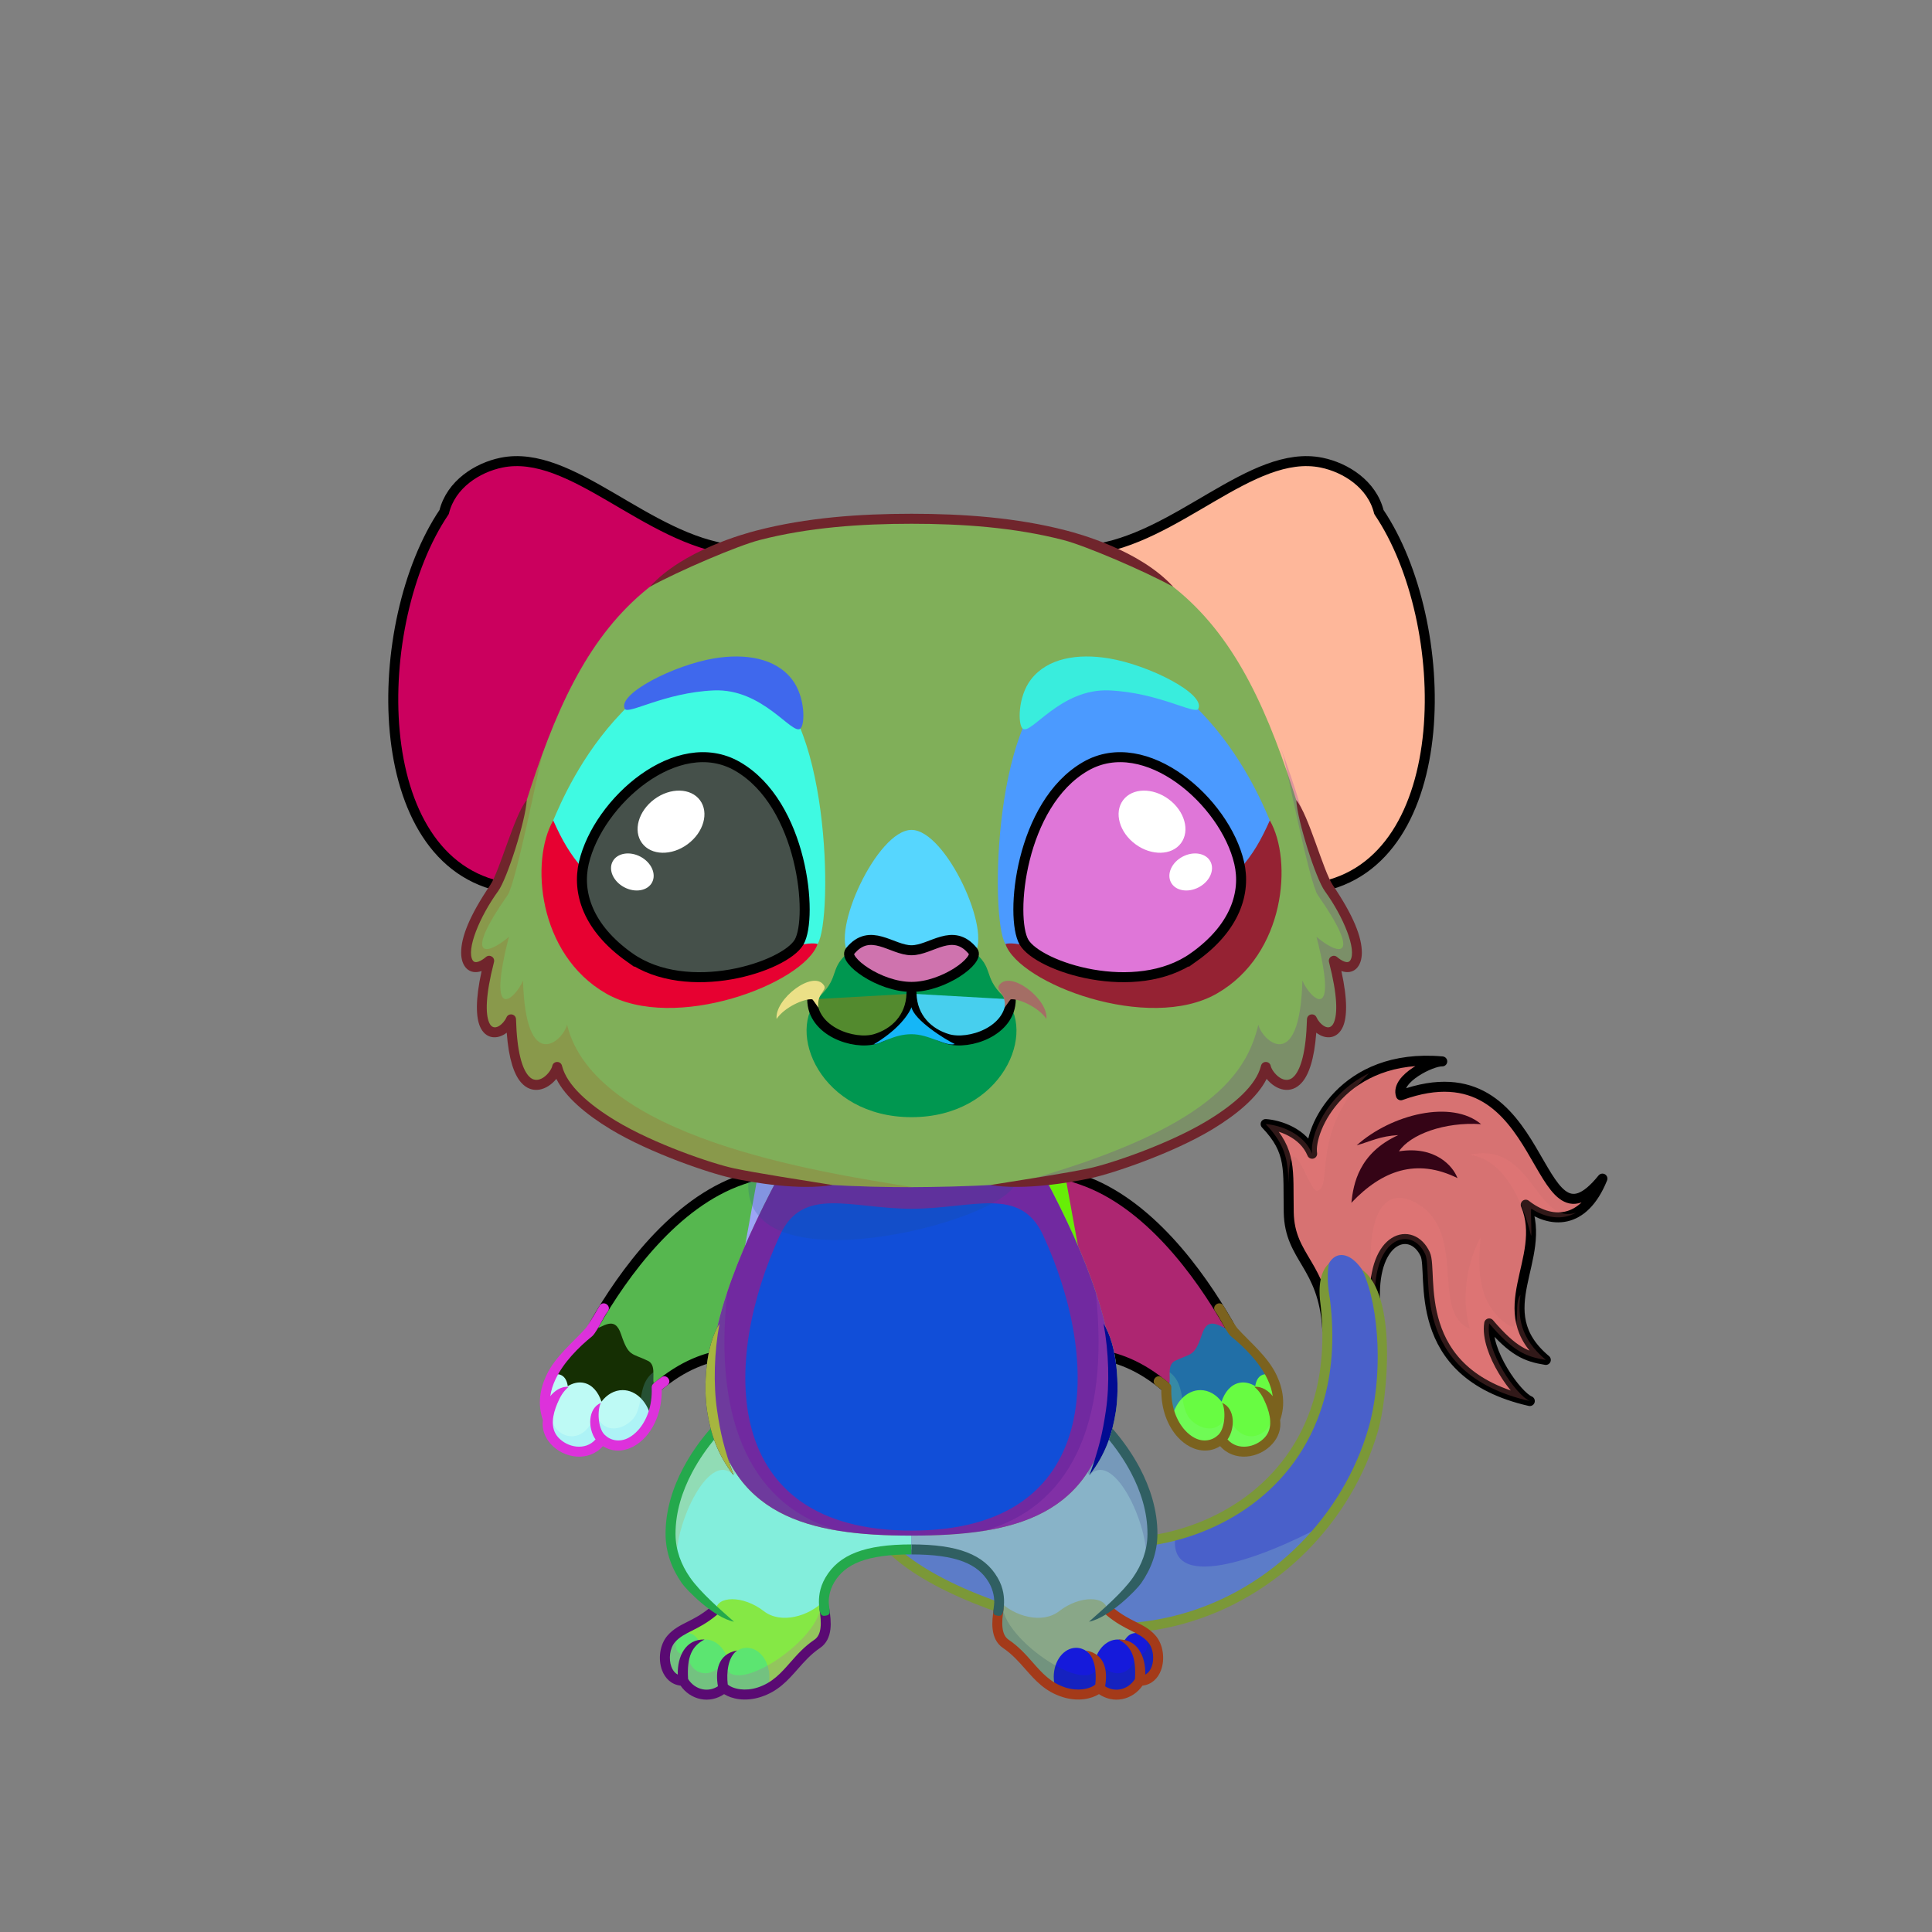 <?xml version="1.0" encoding="UTF-8"?><!DOCTYPE svg PUBLIC "-//W3C//DTD SVG 1.1//EN" "http://www.w3.org/Graphics/SVG/1.1/DTD/svg11.dtd"><!-- Creator: CorelDRAW 2018 (64-Bit) --><svg xmlns="http://www.w3.org/2000/svg" xmlns:xlink="http://www.w3.org/1999/xlink" xml:space="preserve" width="290mm" height="290mm" version="1.1" style="shape-rendering:geometricPrecision; text-rendering:geometricPrecision; image-rendering:optimizeQuality; fill-rule:evenodd; clip-rule:evenodd" viewBox="0 0 29000 29000">
 <rect x="0" y="0" width="29000" height="29000" fill="#808080" stroke="none"/>
 <defs>
  <style type="text/css">
   <![CDATA[
    .str3 {stroke:black;stroke-width:150;stroke-miterlimit:22.926}
    .str2 {stroke:black;stroke-width:150;stroke-linecap:round;stroke-linejoin:round;stroke-miterlimit:22.926}
    .str1 {stroke:black;stroke-width:150;stroke-linecap:round;stroke-linejoin:round;stroke-miterlimit:2.613}
    .str0 {stroke:black;stroke-width:150;stroke-linecap:round;stroke-linejoin:round;stroke-miterlimit:22.926}
    .fil1 {fill:none}
    .fil37 {fill:black}
    .fil7 {fill:#DC8437}
    .fil12 {fill:#F29543}
    .fil8 {fill:#FFC694}
    .fil41 {fill:white}
    .fil5 {fill:black;fill-rule:nonzero}
    .fil26 {fill:black;fill-rule:nonzero}
    .fil15 {fill:black;fill-opacity:0.2}
    .fil2 {fill:black;fill-opacity:0.2}
    .fil4 {fill:#541313;fill-opacity:0.2}
    .fil24 {fill:#FFC778;fill-opacity:0.2}
    .fil40 {fill:url(#id0)}
    .fil35 {fill:url(#id1)}
    .fil39 {fill:url(#id2)}
    .fil3 {fill:url(#id3)}
    .fil43 {fill:url(#id4)}
    .fil0 {fill:url(#id5)}
    .fil13 {fill:url(#id6)}
    .fil23 {fill:url(#id7)}
    .fil14 {fill:url(#id8)}
    .fil10 {fill:url(#id9)}
    .fil9 {fill:url(#id10)}
    .fil6 {fill:url(#id11)}
    .fil36 {fill:url(#id12)}
    .fil32 {fill:url(#id13)}
    .fil11 {fill:url(#id14)}
    .fil33 {fill:url(#id15)}
    .fil29 {fill:url(#id16)}
    .fil34 {fill:url(#id17)}
    .fil44 {fill:url(#id18)}
    .fil22 {fill:url(#id19)}
    .fil19 {fill:url(#id20)}
    .fil18 {fill:url(#id21)}
    .fil21 {fill:url(#id22)}
    .fil17 {fill:url(#id23)}
    .fil20 {fill:url(#id24)}
    .fil25 {fill:url(#id25)}
    .fil16 {fill:url(#id26)}
    .fil28 {fill:url(#id27)}
    .fil31 {fill:url(#id28)}
    .fil27 {fill:url(#id29)}
    .fil30 {fill:url(#id30)}
    .fil42 {fill:url(#id31)}
    .fil38 {fill:url(#id32)}
   ]]>
  </style>
  <linearGradient id="id0" gradientUnits="userSpaceOnUse" x1="16459.53" y1="13825.87" x2="16459.53" y2="11365.4">
   <stop offset="0" style="stop-opacity:1; stop-color:#871900"/>
   <stop offset="0.451" style="stop-opacity:1; stop-color:#2C0E0E"/>
   <stop offset="1" style="stop-opacity:1; stop-color:#1F1B20"/>
  </linearGradient>
  <linearGradient id="id1" gradientUnits="userSpaceOnUse" x1="13737.36" y1="14573.65" x2="13627.16" y2="12458.73">
   <stop offset="0" style="stop-opacity:1; stop-color:#FFC778"/>
   <stop offset="0.58" style="stop-opacity:1; stop-color:#F29543"/>
   <stop offset="1" style="stop-opacity:1; stop-color:#F29543"/>
  </linearGradient>
  <linearGradient id="id2" gradientUnits="userSpaceOnUse" x1="17445.66" y1="11620.07" x2="15946.5" y2="14168.11">
   <stop offset="0" style="stop-opacity:1; stop-color:#3B1A13"/>
   <stop offset="0.62" style="stop-opacity:1; stop-color:#A14A1B"/>
   <stop offset="1" style="stop-opacity:1; stop-color:#FF7512"/>
  </linearGradient>
  <linearGradient id="id3" gradientUnits="userSpaceOnUse" x1="16816.07" y1="18838.43" x2="17017.75" y2="24447.04">
   <stop offset="0" style="stop-opacity:1; stop-color:#FFAF69"/>
   <stop offset="0.502" style="stop-opacity:1; stop-color:#F29543"/>
   <stop offset="1" style="stop-opacity:1; stop-color:#914713"/>
  </linearGradient>
  <linearGradient id="id4" gradientUnits="userSpaceOnUse" xlink:href="#id2" x1="9918.86" y1="11620.07" x2="11418.02" y2="14168.11">
  </linearGradient>
  <linearGradient id="id5" gradientUnits="userSpaceOnUse" x1="23066.18" y1="16450.77" x2="19984.46" y2="20500.9">
   <stop offset="0" style="stop-opacity:1; stop-color:#BF642C"/>
   <stop offset="1" style="stop-opacity:1; stop-color:#652117"/>
  </linearGradient>
  <linearGradient id="id6" gradientUnits="userSpaceOnUse" x1="10682.77" y1="20937.23" x2="10682.77" y2="17641.52">
   <stop offset="0" style="stop-opacity:1; stop-color:#F29543"/>
   <stop offset="0.302" style="stop-opacity:1; stop-color:#F29543"/>
   <stop offset="1" style="stop-opacity:1; stop-color:#914713"/>
  </linearGradient>
  <linearGradient id="id7" gradientUnits="userSpaceOnUse" x1="13682.26" y1="7786.87" x2="13682.26" y2="17819.87">
   <stop offset="0" style="stop-opacity:1; stop-color:#FFC778"/>
   <stop offset="0.388" style="stop-opacity:1; stop-color:#F29543"/>
   <stop offset="0.82" style="stop-opacity:1; stop-color:#DC8437"/>
   <stop offset="1" style="stop-opacity:1; stop-color:#914713"/>
  </linearGradient>
  <linearGradient id="id8" gradientUnits="objectBoundingBox" xlink:href="#id3" x1="50%" y1="100%" x2="50%" y2="2.16557e-14%">
  </linearGradient>
  <linearGradient id="id9" gradientUnits="userSpaceOnUse" x1="15425.07" y1="21189.09" x2="15555.62" y2="24283.22">
   <stop offset="0" style="stop-opacity:1; stop-color:#FFAF69"/>
   <stop offset="0.502" style="stop-opacity:1; stop-color:#F29543"/>
   <stop offset="0.8" style="stop-opacity:1; stop-color:#DC8437"/>
   <stop offset="1" style="stop-opacity:1; stop-color:#DC8437"/>
  </linearGradient>
  <linearGradient id="id10" gradientUnits="userSpaceOnUse" xlink:href="#id9" x1="11808.22" y1="21189.09" x2="11938.77" y2="24283.22">
  </linearGradient>
  <linearGradient id="id11" gradientUnits="userSpaceOnUse" x1="21612.01" y1="16701.56" x2="20904.59" y2="18039.39">
   <stop offset="0" style="stop-opacity:1; stop-color:#BF642C"/>
   <stop offset="1" style="stop-opacity:1; stop-color:#C4673F"/>
  </linearGradient>
  <linearGradient id="id12" gradientUnits="userSpaceOnUse" x1="13681.93" y1="14813.68" x2="13681.93" y2="14108.76">
   <stop offset="0" style="stop-opacity:1; stop-color:#CE564F"/>
   <stop offset="1" style="stop-opacity:1; stop-color:#E8A494"/>
  </linearGradient>
  <linearGradient id="id13" gradientUnits="userSpaceOnUse" x1="15305.41" y1="10400.65" x2="17996.88" y2="10400.65">
   <stop offset="0" style="stop-opacity:1; stop-color:#5C2E26"/>
   <stop offset="1" style="stop-opacity:1; stop-color:#3D1D0E"/>
  </linearGradient>
  <linearGradient id="id14" gradientUnits="userSpaceOnUse" xlink:href="#id6" x1="16681.07" y1="20937.23" x2="16681.07" y2="17708.66">
  </linearGradient>
  <linearGradient id="id15" gradientUnits="userSpaceOnUse" x1="9980.32" y1="12928" x2="10611.88" y2="14678.29">
   <stop offset="0" style="stop-opacity:1; stop-color:black"/>
   <stop offset="1" style="stop-opacity:1; stop-color:#702B00"/>
  </linearGradient>
  <linearGradient id="id16" gradientUnits="userSpaceOnUse" xlink:href="#id13" x1="9367.64" y1="10400.65" x2="12059.11" y2="10400.65">
  </linearGradient>
  <linearGradient id="id17" gradientUnits="userSpaceOnUse" xlink:href="#id15" x1="17529.27" y1="12896.75" x2="16607.57" y2="14709.54">
  </linearGradient>
  <linearGradient id="id18" gradientUnits="userSpaceOnUse" xlink:href="#id0" x1="10904.99" y1="13825.87" x2="10904.99" y2="11365.4">
  </linearGradient>
  <linearGradient id="id19" gradientUnits="userSpaceOnUse" xlink:href="#id5" x1="20918.48" y1="10632.62" x2="17663.76" y2="9716.86">
  </linearGradient>
  <linearGradient id="id20" gradientUnits="userSpaceOnUse" xlink:href="#id5" x1="6446.04" y1="10632.62" x2="9700.76" y2="9716.86">
  </linearGradient>
  <linearGradient id="id21" gradientUnits="userSpaceOnUse" x1="8796.82" y1="12994.65" x2="6722" y2="7915.42">
   <stop offset="0" style="stop-opacity:1; stop-color:#4A2C16"/>
   <stop offset="1" style="stop-opacity:1; stop-color:#301109"/>
  </linearGradient>
  <linearGradient id="id22" gradientUnits="userSpaceOnUse" xlink:href="#id21" x1="18567.7" y1="12994.65" x2="20642.52" y2="7915.42">
  </linearGradient>
  <linearGradient id="id23" gradientUnits="userSpaceOnUse" x1="8289.97" y1="6893.47" x2="8644.59" y2="13323.06">
   <stop offset="0" style="stop-opacity:1; stop-color:#FFC778"/>
   <stop offset="0.502" style="stop-opacity:1; stop-color:#F29543"/>
   <stop offset="1" style="stop-opacity:1; stop-color:#914713"/>
  </linearGradient>
  <linearGradient id="id24" gradientUnits="userSpaceOnUse" xlink:href="#id23" x1="19074.55" y1="6893.47" x2="18719.93" y2="13323.06">
  </linearGradient>
  <linearGradient id="id25" gradientUnits="userSpaceOnUse" x1="12894.51" y1="16769.12" x2="12894.51" y2="14254.96">
   <stop offset="0" style="stop-opacity:1; stop-color:#FFC694"/>
   <stop offset="0.612" style="stop-opacity:1; stop-color:#FFAF69"/>
   <stop offset="1" style="stop-opacity:1; stop-color:#E0802D"/>
  </linearGradient>
  <linearGradient id="id26" gradientUnits="userSpaceOnUse" xlink:href="#id25" x1="12434.76" y1="22974.87" x2="12434.76" y2="18061.81">
  </linearGradient>
  <linearGradient id="id27" gradientUnits="userSpaceOnUse" x1="11724.05" y1="15138.96" x2="7933.24" y2="12960.14">
   <stop offset="0" style="stop-opacity:1; stop-color:#FFB778"/>
   <stop offset="1" style="stop-opacity:1; stop-color:#F5A056"/>
  </linearGradient>
  <linearGradient id="id28" gradientUnits="userSpaceOnUse" xlink:href="#id27" x1="15640.47" y1="15138.96" x2="19431.28" y2="12960.14">
  </linearGradient>
  <linearGradient id="id29" gradientUnits="userSpaceOnUse" x1="12614.34" y1="13575.86" x2="8786.11" y2="11375.53">
   <stop offset="0" style="stop-opacity:1; stop-color:#C7742C"/>
   <stop offset="1" style="stop-opacity:1; stop-color:#EB903F"/>
  </linearGradient>
  <linearGradient id="id30" gradientUnits="userSpaceOnUse" xlink:href="#id29" x1="14750.18" y1="13575.86" x2="18578.41" y2="11375.53">
  </linearGradient>
  <radialGradient id="id31" gradientUnits="userSpaceOnUse" gradientTransform="matrix(-1.284 -0.738 -0.702 1.222 33365 4890)" cx="10574.07" cy="13115.79" r="1170.27" fx="10574.07" fy="13115.79">
   <stop offset="0" style="stop-opacity:1; stop-color:#A13C0D"/>
   <stop offset="0.502" style="stop-opacity:1; stop-color:#D07E24"/>
   <stop offset="1" style="stop-opacity:1; stop-color:#FFCC5E"/>
  </radialGradient>
  <radialGradient id="id32" gradientUnits="userSpaceOnUse" gradientTransform="matrix(1.284 -0.738 0.702 1.222 -13982 9478)" xlink:href="#id31" cx="16790.45" cy="13115.79" r="1170.27" fx="16790.45" fy="13115.79">
  </radialGradient>
 </defs>
 <g id="Tail">
  <g id="_2531510133248">
   <path class="fil0" d="M23203.31 20412.92c-296.34,-47.61 -491.26,-127.54 -849.97,-548 -67.07,416.56 416.15,1086.33 609.58,1165.3 -1833.42,-416.05 -1441.06,-1927.9 -1570.43,-2205.38 -201.25,-431.62 -783.48,-268.11 -753.82,677.18 -27.83,335.25 -643.18,433.66 -715.91,447.61 -57.46,-967.99 -565.65,-1057.02 -578.41,-1753.55 -11.76,-641.8 48.97,-910.08 -346.71,-1323.42 200.89,13.63 567.4,128.09 698.04,445.54 -56.97,-353.78 457.89,-1519.37 1953.05,-1386.2 -153.27,-8.72 -706.66,259 -620.77,508.53 2243.07,-811.72 1969.78,2555.5 3025.04,1250.81 -285.35,705.63 -784.62,680.31 -1151.03,391.63 341.47,820.62 -580.71,1591.98 301.34,2329.95z" style="fill:#0aa836"/>
   <path class="fil1 str0" d="M23203.31 20412.92c-296.34,-47.61 -491.26,-127.54 -849.97,-548 -67.07,416.56 416.15,1086.33 609.58,1165.3 -1833.42,-416.05 -1441.06,-1927.9 -1570.43,-2205.38 -201.25,-431.62 -783.48,-268.11 -753.82,677.18 -27.83,335.25 -643.18,433.66 -715.91,447.61 -57.46,-967.99 -565.65,-1057.02 -578.41,-1753.55 -11.76,-641.8 48.97,-910.08 -346.71,-1323.42 200.89,13.63 567.4,128.09 698.04,445.54 -56.97,-353.78 457.89,-1519.37 1953.05,-1386.2 -153.27,-8.72 -706.66,259 -620.77,508.53 2243.07,-811.72 1969.78,2555.5 3025.04,1250.81 -285.35,705.63 -784.62,680.31 -1151.03,391.63 341.47,820.62 -580.71,1591.98 301.34,2329.95z" style="fill:#d77272"/>
   <path class="fil2" d="M23203.31 20412.92c-296.34,-47.61 -491.26,-127.54 -849.97,-548 -67.07,416.56 416.15,1086.33 609.58,1165.3 -1833.42,-416.05 -1441.06,-1927.9 -1570.43,-2205.38 -201.25,-431.62 -783.48,-268.11 -753.82,677.18 -180.63,-977.78 24.35,-1735.11 573.47,-1468.42 844.25,410.03 242.34,1662.82 851.19,1911.99 -142.47,-490.29 -27.91,-1028.89 161.31,-1375.79 -34.85,403.2 -75.34,971.34 388.59,1302.45 258.76,184.68 88.76,-295.76 209.92,-436.99 -45.32,332.98 -1.37,658.45 380.16,977.66zm-3862.84 -2656.04c-7.58,-354.12 -51.46,-579.85 -342.83,-884.22 200.89,13.63 567.4,128.09 698.04,445.54 -39.72,-246.63 198.62,-887.67 853.08,-1208.31 -893.49,865.92 -530.56,1718.23 -777.4,1764.49 -123.42,23.13 -412.73,-1084.01 -430.89,-117.5zm4319.59 444.56c-218.16,122.64 -461.65,77.48 -672.91,-57.8 -19.35,-12.39 12.36,417.61 -6.42,403.75 -75.18,-316.27 -328.15,-1139.61 -923.43,-1212.72 941.68,-216.79 998.93,1066.75 1602.76,866.77z" style="fill:#f8807e"/>
   <path class="fil3" d="M13110.76 22865.39c266.1,647.26 1438.8,1146.35 2319,1401.68 3307.55,959.5 5940.75,-2099.45 5208.91,-4765.05 -248.52,-905.18 -859.94,-867.5 -749.79,8.46 374.52,2978.31 -2317.91,4020.89 -3905.25,3534.83 -549.59,-168.28 -1087.25,-809.5 -1524,-878.42 -436.75,-68.92 -1614.97,51.24 -1348.87,698.5z" style="fill:#4960ca"/>
   <path class="fil4" d="M13110.76 22865.39c266.1,647.26 1438.8,1146.35 2319,1401.68 1838.89,533.45 3468.99,-175.47 4428.56,-1368.06 -980.02,527.33 -2348.05,999.67 -2213.56,147.76 -577.19,152.76 -1171.71,148.41 -1661.13,-1.46 -549.59,-168.28 -1087.25,-809.5 -1524,-878.42 -436.75,-68.92 -1614.97,51.24 -1348.87,698.5z" style="fill:#adebc0"/>
   <path class="fil5" d="M19814.76 19519.56c-5.01,-40.93 -48.38,-388.72 132.77,-555.13 -46.38,238.41 10.46,496.04 15.47,536.97 75.9,603.68 27.85,1130.08 -110.58,1582.17 -199.87,652.74 -587.29,1149.71 -1062.19,1500.71 -473.95,350.29 -1034.74,555.02 -1582.69,623.91l-6.48 0.5c-437.53,54.18 -867.47,21.9 -1239.11,-91.9 -283.03,-86.66 -555.43,-287.49 -814.1,-478.18 -255.05,-188.03 -496.16,-365.78 -699.65,-397.89 -231.77,-36.57 -680.29,-17.92 -992.7,110.52 -84.67,34.8 -158.15,77.44 -212.37,128.81 -49.79,47.17 -83.14,101.86 -93.06,164.73 -8.73,55.32 -0.24,119.06 29.83,192.19 108.81,264.69 384.85,506.68 732.24,716.65 462.09,279.3 1046.37,498.94 1538.42,641.67 810.52,235.13 1579.41,224.89 2265.81,36.45 696.53,-191.23 1308.77,-566.25 1793.77,-1054.74 485.03,-488.5 842.49,-1090.22 1029.49,-1734.84 217.82,-750.89 178.04,-1798.38 -89.82,-2378.27 520.73,372.41 384.3,1899.61 233.38,2419.87 -193.99,668.7 -564.48,1292.58 -1066.99,1798.7 -502.54,506.16 -1137.54,894.92 -1860.57,1093.42 -711.69,195.39 -1508.11,206.23 -2346.67,-37.03 -502.9,-145.88 -1100.54,-370.64 -1574.16,-656.91 -372.44,-225.11 -670.61,-489.98 -793.18,-788.13 -41.04,-99.83 -52.09,-190.27 -39.21,-271.89 15.53,-98.46 64.77,-181.26 137.6,-250.27 68.4,-64.81 157.64,-117.17 258.65,-158.69 338.08,-138.99 822.42,-159.34 1072.4,-119.9 240.45,37.94 495.49,225.96 765.27,424.85 249.13,183.65 511.49,377.08 768.98,455.92 352.01,107.79 760.59,138.21 1177.55,86.63l6.52 -1.09c524.16,-65.9 1059.91,-261.23 1511.79,-595.21 450.94,-333.29 818.73,-804.89 1008.29,-1423.95 132.61,-433.09 178.45,-938.87 105.3,-1520.65z" style="fill:#7b9838"/>
   <path class="fil6" d="M20284.63 18054.27c459.77,-485.73 977.78,-674.95 1592.79,-370.42 -67.18,-180.68 -334.66,-487.91 -878.42,-402.17 167.65,-252.15 681.85,-445.23 1232.97,-407.45 -440.3,-372.08 -1344.8,-151.08 -1867.96,317.49 206.38,-58.21 350.39,-138.37 624.41,-153.46 -593.43,271.63 -673.71,733.78 -703.79,1016.01z" style="fill:#350416"/>
  </g>
 </g>
 <g id="Feet">
  <g id="_2531510118112">
   <g>
    <path class="fil7" d="M10257.96 25229.69c123.56,214.04 403.48,285.33 610.7,105.88 70.65,70.23 276.52,145.76 526.32,65.76 409.3,-131.09 507.45,-461.77 850.73,-710.04 220.49,-159.47 124.1,-477.15 113.63,-668.35 -363.68,340.29 -782.66,-165.21 -1075.55,-247.93 -373.84,-101.68 -736.94,157.82 -534.63,412.54 -198.78,95.76 -519.95,237.68 -672.68,411.38 -168.78,191.96 -120.75,630.76 181.48,630.76z" style="fill:#85e845"/>
    <path class="fil8" d="M10168.04 24512.78c45.5,-3.87 84.86,-3.4 111.55,-3.4 123.7,0 156.24,44.79 210.33,117.35 30.93,-11.13 63.52,-17.1 97.19,-17.1 160.03,0 295.83,134.42 343.87,320.89 60.12,-118.23 163.31,-196.24 280.54,-196.24 185.58,0 336.02,195.45 336.02,436.56 0,65.51 -12.65,127.64 -34.37,183.4 -36.47,17.63 -75.62,33.46 -118.19,47.09 -249.8,80 -455.67,4.47 -526.32,-65.76 -207.22,179.45 -487.14,108.16 -610.7,-105.88 -302.23,0 -350.26,-438.8 -181.48,-630.76 26.09,-29.67 57.09,-58.4 91.56,-86.15z" style="fill:#5ce571"/>
    <path class="fil4" d="M10257.96 25229.69c123.56,214.04 403.48,285.33 610.7,105.88 70.65,70.23 276.52,145.76 526.32,65.76 409.3,-131.09 517.48,-492.65 871.1,-725.96 156.13,-103.02 135.21,-387.74 102.98,-573.56 -17.85,-13.98 -36.32,-26.67 -55.45,-37.83 59.89,533.31 -1444.97,1527.91 -1433.56,860.23 -213.34,341.57 -595.64,186.16 -544.41,-150.27 -126.71,133.91 -271.29,-14.39 -142.78,-274 -182.48,62.12 -215.54,288.03 -209.67,440.56 17.28,153.49 106.7,289.19 274.77,289.19z" style="fill:#cd38bf"/>
    <path class="fil5" d="M10661.03 24128.28c31.71,-26.53 78.94,-22.34 105.47,9.37 26.53,31.71 22.34,78.94 -9.37,105.47 -143.13,119.49 -265.97,181.45 -373.06,235.47 -99.11,49.99 -183.3,92.46 -251.34,169.85 -80.91,92.01 -97.3,255.88 -55.21,369.54 18.07,48.79 48.88,94.04 96.26,117.9 -7.55,-268.78 114.77,-534.12 402.24,-526.25 -186.74,95.17 -268.32,253.8 -247.69,592.25 49.04,79.15 127.69,137.43 219.87,155.2 79.73,15.37 160.2,-1.74 228.24,-45.5 -38.29,-218.05 -10.29,-483.64 289.14,-537.54 -139.24,98.32 -162.69,330.02 -141.92,510.69 31.45,29.61 97.92,60.43 188.69,71.77 74.89,9.35 163.69,4.41 259.78,-26.36 221.4,-70.9 352.35,-219.57 489.63,-375.44 103.47,-117.46 210.28,-238.74 362.43,-341.44 56.89,-38.4 82.67,-102.53 91.71,-176.23 10.43,-85.02 0.14,-183.4 -13.84,-274.46 -14.63,-97.52 130.16,-118.86 144.78,-21.39 15.59,101.48 30.44,211.56 17.88,314.01 -13.96,113.78 -57.62,215.39 -156.75,282.29 -136.05,91.83 -236.45,205.83 -333.71,316.24 -151.08,171.53 -295.19,335.14 -556.43,418.8 -119.65,38.32 -230.28,44.46 -323.64,32.8 -92.59,-11.56 -170.46,-41.41 -225.37,-75.73 -103.09,69.99 -225.69,98.3 -348.74,74.57 -124.29,-23.96 -233.03,-98.13 -304.52,-201.86 -136.16,-15.63 -232.21,-107.3 -278.66,-232.76 -61.19,-165.25 -34.13,-386.54 83.33,-520.12 86.71,-98.62 183.05,-147.23 296.46,-204.43 99.73,-50.31 214.13,-108.01 344.34,-216.71z" style="fill:#5a0a73"/>
   </g>
   <g>
    <path class="fil7" d="M17106.56 25229.69c-123.56,214.04 -403.48,285.33 -610.7,105.88 -70.65,70.23 -276.52,145.76 -526.32,65.76 -409.3,-131.09 -507.45,-461.77 -850.73,-710.04 -220.49,-159.47 -124.1,-477.15 -113.63,-668.35 363.68,340.29 782.66,-165.21 1075.55,-247.93 373.84,-101.68 736.94,157.82 534.63,412.54 198.78,95.76 519.95,237.68 672.68,411.38 168.78,191.96 120.75,630.76 -181.48,630.76z" style="fill:#89a788"/>
    <path class="fil8" d="M17196.48 24512.78c-45.5,-3.87 -84.86,-3.4 -111.55,-3.4 -123.7,0 -156.24,44.79 -210.33,117.35 -30.93,-11.13 -63.52,-17.1 -97.19,-17.1 -160.03,0 -295.83,134.42 -343.87,320.89 -60.12,-118.23 -163.31,-196.24 -280.54,-196.24 -185.58,0 -336.02,195.45 -336.02,436.56 0,65.51 12.65,127.64 34.37,183.4 36.47,17.63 75.62,33.46 118.19,47.09 249.8,80 455.67,4.47 526.32,-65.76 207.22,179.45 487.14,108.16 610.7,-105.88 302.23,0 350.26,-438.8 181.48,-630.76 -26.09,-29.67 -57.09,-58.4 -91.56,-86.15z" style="fill:#151adb"/>
    <path class="fil4" d="M17106.56 25229.69c-123.56,214.04 -403.48,285.33 -610.7,105.88 -70.65,70.23 -276.52,145.76 -526.32,65.76 -409.3,-131.09 -517.48,-492.65 -871.1,-725.96 -156.13,-103.02 -135.21,-387.74 -102.98,-573.56 17.85,-13.98 36.32,-26.67 55.45,-37.83 -59.89,533.31 1444.97,1527.91 1433.56,860.23 213.34,341.57 595.64,186.16 544.41,-150.27 126.71,133.91 271.29,-14.39 142.78,-274 182.48,62.12 215.54,288.03 209.67,440.56 -17.28,153.49 -106.7,289.19 -274.77,289.19z" style="fill:#154359"/>
    <path class="fil5" d="M16703.49 24128.28c-31.71,-26.53 -78.94,-22.34 -105.47,9.37 -26.53,31.71 -22.34,78.94 9.37,105.47 143.13,119.49 265.97,181.45 373.06,235.47 99.11,49.99 183.3,92.46 251.34,169.85 80.91,92.01 97.3,255.88 55.21,369.54 -18.07,48.79 -48.88,94.04 -96.26,117.9 7.55,-268.78 -114.77,-534.12 -402.24,-526.25 186.74,95.17 268.32,253.8 247.69,592.25 -49.04,79.15 -127.69,137.43 -219.87,155.2 -79.73,15.37 -160.2,-1.74 -228.24,-45.5 38.29,-218.05 10.29,-483.64 -289.14,-537.54 139.24,98.32 162.69,330.02 141.92,510.69 -31.45,29.61 -97.92,60.43 -188.69,71.77 -74.89,9.35 -163.69,4.41 -259.78,-26.36 -221.4,-70.9 -352.35,-219.57 -489.63,-375.44 -103.47,-117.46 -210.28,-238.74 -362.43,-341.44 -56.89,-38.4 -82.67,-102.53 -91.71,-176.23 -10.43,-85.02 -0.14,-183.4 13.84,-274.46 14.63,-97.52 -130.16,-118.86 -144.78,-21.39 -15.59,101.48 -30.44,211.56 -17.88,314.01 13.96,113.78 57.62,215.39 156.75,282.29 136.05,91.83 236.45,205.83 333.71,316.24 151.08,171.53 295.19,335.14 556.43,418.8 119.65,38.32 230.28,44.46 323.64,32.8 92.59,-11.56 170.46,-41.41 225.37,-75.73 103.09,69.99 225.69,98.3 348.74,74.57 124.29,-23.96 233.03,-98.13 304.52,-201.86 136.16,-15.63 232.21,-107.3 278.66,-232.76 61.19,-165.25 34.13,-386.54 -83.33,-520.12 -86.71,-98.62 -183.05,-147.23 -296.46,-204.43 -99.73,-50.31 -214.13,-108.01 -344.34,-216.71z" style="fill:#a43a19"/>
   </g>
  </g>
 </g>
 <g id="Legs">
  <g id="_2531510114976">
   <g>
    <path class="fil9" d="M13681.92 23259.3c-427.66,0 -1377.01,182.49 -1321.36,776.1 -214.87,221.86 -637.04,349.26 -895.5,148.38 -312.37,-242.78 -712.13,-231.34 -719.72,-12.18 -370.09,-264.31 -678.95,-700.61 -680.26,-1145.2 -2.54,-860.67 666.02,-1598.77 968.73,-1838.18 621.48,859.57 1470.39,1269.07 2648.11,1328.08l0 743z" style="fill:#83eedc"/>
    <path class="fil4" d="M10172.23 23490.47c-67.26,-148.73 -106.68,-305.87 -107.15,-464.07 -2.29,-775.52 540.27,-1451.46 869.11,-1752.78l157.05 727.06c-26.43,47.89 -52.85,95.78 -79.28,143.67 -387.48,-413.26 -946.79,878.84 -839.73,1346.12z" style="fill:#c8961c"/>
    <path class="fil5" d="M12374.19 24253.86c-61.92,5.19 -73.8,-65.98 -79.72,-153.93 -7.91,-117.52 3.98,-261.03 93.95,-416.86 0.83,-1.44 1.71,-2.83 2.62,-4.19 99.87,-170.79 246.56,-295.9 460.28,-378.09 207.63,-79.84 477.91,-118.36 830.6,-118.36l0 150c-335.21,0 -588.14,35.09 -777.28,107.82 -179.67,69.09 -302.18,172.95 -384.62,313.95 -0.66,1.3 -1.36,2.59 -2.1,3.87 -66.95,115.97 -86.11,244.24 -75.03,331.54 8.67,68.26 9.75,89.53 10.95,105.24 3.7,48.36 -43.74,56 -79.65,59.01zm-1295.98 -3005.54c-175.81,139.56 -477.15,451.15 -691.77,858.41 -143.68,272.62 -247.63,587.31 -246.65,919.67 0.71,244.76 86.82,463.8 217.71,652.31 154.83,222.98 454.47,481.51 660.16,663.76 -305.46,-60.86 -713.14,-477.32 -783.2,-578.22 -146.74,-211.34 -243.27,-458.73 -244.09,-737.85 -1.07,-359.93 110.06,-697.96 263.65,-989.39 226.43,-429.66 547.13,-759.98 733.5,-907.38l46.29 58.59 44.38 60.1 0.02 0z" style="fill:#24a94c"/>
   </g>
   <g>
    <path class="fil10" d="M13681.92 23259.3c427.66,0 1377.01,182.49 1321.36,776.1 214.87,221.86 637.04,349.26 895.5,148.38 312.37,-242.78 712.13,-231.34 719.72,-12.18 370.09,-264.31 678.95,-700.61 680.26,-1145.2 2.54,-860.67 -666.02,-1598.77 -968.73,-1838.18 -621.48,859.57 -1470.39,1269.07 -2648.11,1328.08l0 743z" style="fill:#88b3c8"/>
    <path class="fil4" d="M17191.61 23490.47c67.26,-148.73 106.68,-305.87 107.15,-464.07 2.29,-775.52 -540.27,-1451.46 -869.11,-1752.78l-157.05 727.06c26.43,47.89 52.85,95.78 79.28,143.67 387.48,-413.26 946.79,878.84 839.73,1346.12z" style="fill:#2f3585"/>
    <path class="fil5" d="M14989.65 24253.86c61.92,5.19 73.8,-65.98 79.72,-153.93 7.91,-117.52 -3.98,-261.03 -93.95,-416.86 -0.83,-1.44 -1.71,-2.83 -2.62,-4.19 -99.87,-170.79 -246.56,-295.9 -460.28,-378.09 -207.63,-79.84 -477.91,-118.36 -830.6,-118.36l0 150c335.21,0 588.14,35.09 777.28,107.82 179.67,69.09 302.18,172.95 384.62,313.95 0.66,1.3 1.36,2.59 2.1,3.87 66.95,115.97 86.11,244.24 75.03,331.54 -8.67,68.26 -9.75,89.53 -10.95,105.24 -3.7,48.36 43.74,56 79.65,59.01zm1295.98 -3005.54c175.81,139.56 477.15,451.15 691.77,858.41 143.68,272.62 247.63,587.31 246.65,919.67 -0.71,244.76 -86.82,463.8 -217.71,652.31 -154.83,222.98 -454.47,481.51 -660.16,663.76 305.46,-60.86 713.14,-477.32 783.2,-578.22 146.74,-211.34 243.27,-458.73 244.09,-737.85 1.07,-359.93 -110.06,-697.96 -263.65,-989.39 -226.43,-429.66 -547.13,-759.98 -733.5,-907.38l-46.29 58.59 -44.38 60.1 -0.02 0z" style="fill:#305f62"/>
   </g>
  </g>
 </g>
 <g id="Body">
  <animateTransform type="translate" values="0;0 200;0;0 200;0;0 200;0;0 200;0" dur="10" repeatCount="indefinite" additive="sum" attributeName="transform"/>
  <g id="_2531510159648">
   <path class="fil11" d="M16231.2 17708.66c1006.56,345.42 1818.61,1401.79 2256.58,2165.43 288.88,503.69 -636.05,1265.03 -911.19,1013.52 -627.05,-573.17 -1208.37,-619.78 -1688.45,-542.15 -741.88,119.97 -1352.69,-1920.87 -930.81,-2545.29 421.91,-21.63 933.51,-40.49 1273.87,-91.51z" style="fill:#67ee07"/>
   <path class="fil4" d="M17511.96 20830.3c-602.27,-518.8 -1160.28,-559.8 -1623.82,-484.84 -171.07,27.66 -335.13,-59.69 -481.2,-217.95 -325.13,-471.76 752.73,-1097.7 1038.62,-655.88 261.31,403.84 734.1,847.76 1111.39,1126.01 -1.79,93.3 16.27,193.39 -44.96,232.66l0 -0.01 -0.03 0.01z" style="fill:#5401ef"/>
   <path class="fil1 str1" d="M16476.95 20332.96c340.18,46.54 711.15,199.54 1099.64,554.65 275.13,251.49 1152.89,-508.63 864.02,-1012.31 -437.96,-763.63 -1202.86,-1821.23 -2209.41,-2166.64 -90.05,-30.9 -171.83,-58.83 -246.03,-84.05" style="fill:#ad2671"/>
   <path class="fil12" d="M17500.83 20836.37c-31.01,671.59 506.32,1058.8 828,765.31 253.5,397.35 884.17,103.39 809.26,-292.5 203.13,-535.14 -266.24,-1035.76 -634.19,-1325.08 -198.11,-64.5 -364.18,-247.68 -461.85,44.06 -113.97,340.43 -156.85,278.81 -402.23,397.75 -163.53,79.26 -10.67,351.89 -138.99,410.46z" style="fill:#216fa7"/>
   <path class="fil8" d="M17585.34 21311.86c160,355.93 509.01,503.75 743.49,289.82 253.5,397.35 884.17,103.39 809.26,-292.5 88.68,-233.63 49.17,-460.69 -54.11,-666.45 -53.86,-20.22 -104.72,-21.49 -147.09,0.22 -53.02,27.17 -84.63,86.11 -94.87,163.58 -79.33,-48.12 -163.52,-67 -244.66,-48.5 -121.17,27.62 -212.35,133.25 -261.52,281.25 -80.68,-106.87 -193.12,-173.21 -317.52,-173.21 -210.76,0 -387.26,190.35 -432.98,445.79z" style="fill:#68fc42"/>
   <path class="fil4" d="M17500.83 20836.37c-31.01,671.59 506.32,1058.8 828,765.31 341.06,429.25 911,23.85 753.65,-292.7 -65.31,297.19 -520.59,407.83 -657.17,-118.23 -113.25,412.02 -522.03,237.66 -614.7,26.73 -95.14,-216.58 -44.81,-462.8 -253.66,-619.84 -1.8,93.31 16.28,193.4 -44.96,232.65l-0.16 0.1 -0.17 0.11c-1.48,0.93 -2.97,1.82 -4.53,2.69l-0.17 0.1 -0.18 0.09 -0.14 0.09 -0.03 0.01 -0.18 0.1 -0.17 0.09 -0.18 0.09c-1.69,0.92 -3.44,1.79 -5.25,2.61z" style="fill:#90f8a2"/>
   <path class="fil5" d="M17436.91 20673.48c-79.39,-58.19 -167.86,62.52 -88.48,120.7 28.24,20.69 56.25,42.36 83.3,64.61 -3.93,302.02 99.68,551.64 246.17,712.18 55.54,60.86 117.82,109.47 183.4,143.86 145.9,76.49 311.53,82.65 453.24,-7.98 209.57,238.5 583.03,191.12 784.7,-34.27 86.01,-96.11 134.73,-220.26 115.83,-356.13 82.54,-234.31 46.25,-463.42 -52.44,-673.52 -132.46,-282 -402.86,-497.73 -588.08,-703.58 -33.5,-37.22 -180.19,-286.69 -214.16,-345.48 -58.56,-79 -178.69,10.05 -120.12,89.06 35.43,47.77 75.16,120.11 111.48,186.29 6.41,11.67 81.45,153.11 123.81,187.52 201.58,163.8 430.96,392.41 551.71,649.47 38.04,80.97 65.19,164.94 76.97,250.68 -53.73,-69.19 -156.09,-151.42 -275.06,-139.39 80.64,67.61 125.53,143.46 171.18,252.76 65.8,157.59 113.11,362.41 -12.44,502.72 -141.93,158.63 -411.75,205.47 -562.48,33.5 115.64,-164.64 117.79,-464.48 -80.37,-548.33 54.53,102.27 47.95,374.07 -54.76,476.76 -86.33,86.32 -222.41,119.56 -359.87,47.5 -49.57,-25.99 -97.71,-63.9 -141.8,-112.22 -128.18,-140.48 -217.35,-364.86 -206.61,-639.48 1.55,-21.67 -6.3,-43.83 -23.35,-59.87 -36.49,-34.26 -81.32,-67.73 -121.77,-97.36z" style="fill:#7b621e"/>
   <path class="fil13" d="M11132.64 17708.66c-1006.56,345.42 -1818.61,1401.79 -2256.58,2165.43 -288.88,503.69 636.05,1265.03 911.19,1013.52 627.05,-573.17 1208.37,-619.78 1688.45,-542.15 741.88,119.97 1352.69,-1920.87 930.81,-2545.29 -421.91,-21.63 -828.76,-276.99 -1273.87,-91.51z" style="fill:#9da5f6"/>
   <path class="fil4" d="M9851.88 20830.3c602.27,-518.8 1160.28,-559.8 1623.82,-484.84 171.07,27.66 335.13,-59.69 481.2,-217.95 325.13,-471.76 -752.73,-1097.7 -1038.62,-655.88 -261.31,403.84 -734.1,847.76 -1111.39,1126.01 1.79,93.3 -16.27,193.39 44.96,232.66l0 -0.01 0.03 0.01z" style="fill:#8560f9"/>
   <path class="fil1 str1" d="M10886.89 20332.96c-340.18,46.54 -711.15,199.54 -1099.64,554.65 -275.13,251.49 -1152.89,-508.63 -864.02,-1012.31 437.96,-763.63 1202.86,-1821.23 2209.41,-2166.64 90.05,-30.9 171.83,-58.83 246.03,-84.05" style="fill:#56b74f"/>
   <path class="fil12" d="M9863.69 20836.37c31.01,671.59 -506.32,1058.8 -828,765.31 -253.5,397.35 -884.17,103.39 -809.26,-292.5 -203.13,-535.14 266.24,-1035.76 634.19,-1325.08 198.11,-64.5 364.18,-247.68 461.85,44.06 113.97,340.43 156.85,278.81 402.23,397.75 163.53,79.26 10.67,351.89 138.99,410.46z" style="fill:#152f03"/>
   <path class="fil8" d="M9779.18 21311.86c-160,355.93 -509.01,503.75 -743.49,289.82 -253.5,397.35 -884.17,103.39 -809.26,-292.5 -88.68,-233.63 -49.17,-460.69 54.11,-666.45 53.86,-20.22 104.72,-21.49 147.09,0.22 53.02,27.17 84.63,86.11 94.87,163.58 79.33,-48.12 163.52,-67 244.66,-48.5 121.17,27.62 212.35,133.25 261.52,281.25 80.68,-106.87 193.12,-173.21 317.52,-173.21 210.76,0 387.26,190.35 432.98,445.79z" style="fill:#befaf5"/>
   <path class="fil4" d="M9863.69 20836.37c31.01,671.59 -506.32,1058.8 -828,765.31 -341.06,429.25 -911,23.85 -753.65,-292.7 65.31,297.19 520.59,407.83 657.17,-118.23 113.25,412.02 522.03,237.66 614.7,26.73 95.14,-216.58 44.81,-462.8 253.66,-619.84 1.8,93.31 -16.28,193.4 44.96,232.65l0.16 0.1 0.17 0.11c1.48,0.93 2.97,1.82 4.53,2.69l0.17 0.1 0.18 0.09 0.14 0.09 0.03 0.01 0.18 0.1 0.17 0.09 0.18 0.09c1.69,0.92 3.44,1.79 5.25,2.61z" style="fill:#6cdbfd"/>
   <path class="fil5" d="M9927.61 20673.48c79.39,-58.19 167.86,62.52 88.48,120.7 -28.24,20.69 -56.25,42.36 -83.3,64.61 3.93,302.02 -99.68,551.64 -246.17,712.18 -55.54,60.86 -117.82,109.47 -183.4,143.86 -145.9,76.49 -311.53,82.65 -453.24,-7.98 -209.57,238.5 -583.03,191.12 -784.7,-34.27 -86.01,-96.11 -134.73,-220.26 -115.83,-356.13 -82.54,-234.31 -46.25,-463.42 52.44,-673.52 132.46,-282 402.86,-497.73 588.08,-703.58 33.5,-37.22 180.19,-286.69 214.16,-345.48 58.56,-79 178.69,10.05 120.12,89.06 -35.43,47.77 -75.16,120.11 -111.48,186.29 -6.41,11.67 -81.45,153.11 -123.81,187.52 -201.58,163.8 -430.96,392.41 -551.71,649.47 -38.04,80.97 -65.19,164.94 -76.97,250.68 53.73,-69.19 156.09,-151.42 275.06,-139.39 -80.64,67.61 -125.53,143.46 -171.18,252.76 -65.8,157.59 -113.11,362.41 12.44,502.72 141.93,158.63 411.75,205.47 562.48,33.5 -115.64,-164.64 -117.79,-464.48 80.37,-548.33 -54.53,102.27 -47.95,374.07 54.76,476.76 86.33,86.32 222.41,119.56 359.87,47.5 49.57,-25.99 97.71,-63.9 141.8,-112.22 128.18,-140.48 217.35,-364.86 206.61,-639.48 -1.55,-21.67 6.3,-43.83 23.35,-59.87 36.49,-34.26 81.32,-67.73 121.77,-97.36z" style="fill:#dd31db"/>
   <path class="fil14" d="M13681.92 23050.2c-1547.89,0 -2751.57,-290.64 -2992.7,-1955.85 -146.82,-1013.97 390.42,-2286.86 991,-3419.88 634.24,80.29 1288.94,123.26 2001.7,142.31 712.76,-19.05 1367.46,-62.02 2001.7,-142.31 600.58,1133.02 1137.82,2405.91 991,3419.88 -241.13,1665.21 -1444.81,1955.85 -2992.7,1955.85z" style="fill:#8db66a"/>
   <path class="fil15" d="M12620.51 22982.62c-1015.93,-155.83 -1748.88,-628.88 -1931.29,-1888.27 -75.17,-519 28.96,-1105.79 228.98,-1706.93 -223.57,2000.42 401.77,3257.02 1702.31,3595.2z" style="fill:#e7d6ae"/>
   <path class="fil5" d="M11011.96 22144.35c-249.8,-320.87 -347.52,-640.99 -396.86,-954.78 -59.27,-376.93 -23.8,-997.6 184.1,-1319.31 -78.5,420.39 -93.5,905.22 -35.86,1298.21 50,340.9 103.32,571.56 248.62,975.88z" style="fill:#1b275f"/>
   <path class="fil15" d="M14743.33 22982.62c1015.93,-155.83 1748.88,-628.88 1931.29,-1888.27 75.17,-519 -28.96,-1105.79 -228.98,-1706.93 223.57,2000.42 -401.77,3257.02 -1702.31,3595.2z" style="fill:#393e27"/>
   <path class="fil5" d="M16351.92 22144.35c249.8,-320.87 347.52,-640.99 396.86,-954.78 59.27,-376.93 23.8,-997.6 -184.1,-1319.31 78.5,420.39 93.5,905.22 35.86,1298.21 -50,340.9 -103.32,571.56 -248.62,975.88z" style="fill:#b2ff79"/>
   <g>
    <path class="fil14" d="M13681.92 23050.2c-1547.89,0 -2751.57,-290.64 -2992.7,-1955.85 -146.82,-1013.97 390.42,-2286.86 991,-3419.88 634.24,80.29 1288.94,123.26 2001.7,142.31 712.76,-19.05 1367.46,-62.02 2001.7,-142.31 600.58,1133.02 1137.82,2405.91 991,3419.88 -241.13,1665.21 -1444.81,1955.85 -2992.7,1955.85z" style="fill:#7129a0"/>
    <path class="fil4" d="M12620.51 22982.62c-1015.93,-155.83 -1748.88,-628.88 -1931.29,-1888.27 -75.17,-519 28.96,-1105.79 228.98,-1706.93 -223.57,2000.42 401.77,3257.02 1702.31,3595.2z" style="fill:#647f91"/>
    <path class="fil5" d="M11011.96 22144.35c-249.8,-320.87 -347.52,-640.99 -396.86,-954.78 -59.27,-376.93 -23.8,-997.6 184.1,-1319.31 -78.5,420.39 -93.5,905.22 -35.86,1298.21 50,340.9 103.32,571.56 248.62,975.88z" style="fill:#a6b53f"/>
    <path class="fil16" d="M13681.92 18143.76c-910.76,0 -1629.68,-349.36 -1974.1,394.61 -874.88,1889.8 -905.44,4436.5 1974.1,4436.5 2879.54,0 2848.98,-2546.7 1974.1,-4436.5 -344.42,-743.97 -1063.34,-394.61 -1974.1,-394.61z" style="fill:#114ed8"/>
    <path class="fil4" d="M14743.33 22982.62c1015.93,-155.83 1748.88,-628.88 1931.29,-1888.27 75.17,-519 -28.96,-1105.79 -228.98,-1706.93 223.57,2000.42 -401.77,3257.02 -1702.31,3595.2z" style="fill:#c34cc1"/>
    <path class="fil5" d="M16351.92 22144.35c249.8,-320.87 347.52,-640.99 396.86,-954.78 59.27,-376.93 23.8,-997.6 -184.1,-1319.31 78.5,420.39 93.5,905.22 35.86,1298.21 -50,340.9 -103.32,571.56 -248.62,975.88z" style="fill:#020b92"/>
   </g>
   <path class="fil4" d="M15240.62 17765.08c-201.32,588.92 -4213.69,1615.21 -4001.19,-93 818.59,45.62 3304.18,-49.24 4001.19,93z" style="fill:#1a508f"/>
  </g>
 </g>
 <g id="Head">
  <animateTransform type="translate" values="0;0 200;0;0 200;0;0 200;0;0 200;0" dur="10" repeatCount="indefinite" additive="sum" attributeName="transform"/>
  <g id="_2531442609696">
   <g>
    <g>
     <path class="fil17" d="M7584.89 13319.76c-2536.13,-446.13 -1911.73,-5696.45 -57.79,-6375.27 1010.14,-369.86 2175.48,1160.03 3480.45,1308.24 -979.84,1271.63 -2442.8,3795.4 -3422.66,5067.03z" style="fill:#0a8673"/>
     <path class="fil18" d="M7584.89 13319.76c-2069.9,-364.12 -2034.28,-3928.05 -943.38,-5595.29 452.12,-303.75 1076.24,-64.94 1336.47,447.37 513.31,1010.53 1077.91,1675.89 1637.79,2118.61 -713.1,1103.45 -1455.32,2282.37 -2030.88,3029.31z" style="fill:#078ebb"/>
     <path class="fil19" d="M7786.33 12388.1c-326.93,113 -455.59,-404.07 -407.89,-817.98 -253.96,821.21 -856.47,-136.97 -502.53,-1259.53 -920.17,334.41 -254.86,-2068.47 618.32,-2346.98 775.14,-247.25 961.01,2139.77 2219.54,1787.68 -741.15,961.87 -1186.28,1674.95 -1927.44,2636.81z" style="fill:#38ea30"/>
     <path class="fil15" d="M9138.94 10524c-811.26,-385.36 -1019.51,-2157.77 -1800.77,-2076.19 -208.96,21.82 -487.5,107.76 -661.92,312.38 235.33,-381.48 531.14,-705.08 817.98,-796.58 733.69,-234.02 939.61,1891.49 2026.7,1821.05l-168.38 446.18c-73.35,99.52 -144.27,197.01 -213.61,293.16z" style="fill:#f04024"/>
     <path class="fil1 str2" d="M7584.89 13319.76c-2085.94,-366.93 -2033.81,-3983.86 -918.04,-5634.08 101.9,-415.67 498.08,-667 860.25,-741.19 1053.84,-215.88 2175.48,1160.03 3480.45,1308.24 -979.84,1271.63 -2442.8,3795.4 -3422.66,5067.03z" style="fill:#cb005e"/>
    </g>
    <g>
     <path class="fil20" d="M19779.63 13319.76c2536.13,-446.13 1911.73,-5696.45 57.79,-6375.27 -1010.14,-369.86 -2175.48,1160.03 -3480.45,1308.24 979.84,1271.63 2442.8,3795.4 3422.66,5067.03z" style="fill:#a00f50"/>
     <path class="fil21" d="M19779.63 13319.76c2069.9,-364.12 2034.28,-3928.05 943.38,-5595.29 -452.12,-303.75 -1076.24,-64.94 -1336.47,447.37 -513.31,1010.53 -1077.91,1675.89 -1637.79,2118.61 713.1,1103.45 1455.32,2282.37 2030.88,3029.31z" style="fill:#d3225f"/>
     <path class="fil22" d="M19578.19 12388.1c326.93,113 455.59,-404.07 407.89,-817.98 253.96,821.21 856.47,-136.97 502.53,-1259.53 920.17,334.41 254.86,-2068.47 -618.32,-2346.98 -775.14,-247.25 -961.01,2139.77 -2219.54,1787.68 741.15,961.87 1186.28,1674.95 1927.44,2636.81z" style="fill:#e3e408"/>
     <path class="fil15" d="M18225.58 10524c811.26,-385.36 1019.51,-2157.77 1800.77,-2076.19 208.96,21.82 487.5,107.76 661.92,312.38 -235.33,-381.48 -531.14,-705.08 -817.98,-796.58 -733.69,-234.02 -939.61,1891.49 -2026.7,1821.05l168.38 446.18c73.35,99.52 144.27,197.01 213.61,293.16z" style="fill:#4306fc"/>
     <path class="fil1 str2" d="M19779.63 13319.76c2085.94,-366.93 2033.81,-3983.86 918.04,-5634.08 -101.9,-415.67 -498.08,-667 -860.25,-741.19 -1053.84,-215.88 -2175.48,1160.03 -3480.45,1308.24 979.84,1271.63 2442.8,3795.4 3422.66,5067.03z" style="fill:#feb79a"/>
    </g>
   </g>
   <path class="fil23" d="M13677.45 17819.87c731.39,-4.56 1848.31,-29.28 2687.19,-209.81 809.54,-174.22 2456.73,-857.35 2636.64,-1594.78 51.57,235.78 652.8,712.5 692.3,-714.26 118.89,278.77 670.09,448.86 328.13,-879.14 363.09,307.49 580.79,-155.94 -76.51,-1093.13 -124.68,-177.78 -425.53,-1120.85 -465.37,-1248.26 -864.95,-2765.95 -1902.23,-4293.62 -5797.57,-4293.62 -3895.34,0 -4932.62,1527.67 -5797.57,4293.62 -39.84,127.41 -340.69,1070.48 -465.37,1248.26 -657.3,937.19 -439.6,1400.62 -76.51,1093.13 -341.96,1328 209.24,1157.91 328.13,879.14 39.5,1426.76 640.73,950.04 692.3,714.26 179.91,737.43 1827.1,1420.56 2636.64,1594.78 812.24,174.79 1969.48,209.81 2677.57,209.81z" style="fill:#80af59"/>
   <path class="fil4" d="M13677.45 17819.87l22.7 -0.15c-1439.88,-230.47 -4774.96,-743.39 -5188.74,-2439.44 -51.57,235.78 -621.05,765.41 -660.55,-661.35 -118.89,278.77 -553.68,671.12 -211.72,-656.88 -363.09,307.49 -676.02,309.72 -18.74,-627.46 124.67,-177.76 473.38,-1949.84 513.2,-2077.19 14.39,-46.02 28.88,-91.51 43.48,-136.63 -101.82,271.63 -198.13,558.31 -292.39,859.72 -39.84,127.41 -340.69,1070.48 -465.37,1248.26 -657.3,937.19 -439.6,1400.62 -76.51,1093.13 -341.96,1328 209.24,1157.91 328.13,879.14 39.5,1426.76 640.73,950.04 692.3,714.26 179.91,737.43 1827.1,1420.56 2636.64,1594.78 812.24,174.79 1969.48,209.81 2677.57,209.81z" style="fill:#af4216"/>
   <path class="fil24" d="M15240.62 17765.08c2957.27,-813.45 3472.48,-1664.26 3648.27,-2384.8 51.57,235.78 621.05,765.41 660.55,-661.35 118.89,278.77 553.68,671.12 211.72,-656.88 363.09,307.49 676.02,309.72 18.74,-627.46 -124.67,-177.76 -473.38,-1949.84 -513.2,-2077.19 -14.39,-46.02 -28.88,-91.51 -43.48,-136.63 101.82,271.63 198.13,558.31 292.39,859.72 39.84,127.41 340.69,1070.48 465.37,1248.26 657.3,937.19 439.6,1400.62 76.51,1093.13 341.96,1328 -209.24,1157.91 -328.13,879.14 -39.5,1426.76 -640.73,950.04 -692.3,714.26 -179.91,737.43 -1827.1,1420.56 -2636.64,1594.78 -344.7,74.18 -751.54,123.18 -1159.8,155.02z" style="fill:#6d0fa8"/>
   <path class="fil25" d="M13682.26 16769.12c-1364.45,0 -1906.61,-1293.27 -1372.85,-1818.59 306.62,-301.77 127.38,-418.64 449.25,-672.73 173.94,-137.31 518.19,389.55 923.6,389.55 405.41,0 749.66,-526.86 923.6,-389.55 321.87,254.09 142.63,370.96 449.25,672.73 533.76,525.32 -8.4,1818.59 -1372.85,1818.59z" style="fill:#009750"/>
   <path class="fil26" d="M7906.96 12009.01c-18.08,312.72 -294.07,1180.42 -429.25,1366.58 -281.17,387.21 -482.17,881.83 -382,1039.87 37.94,59.86 131.88,5.89 198.76,-50.71 54.85,-46.43 141.65,4.15 119.47,80.39 -129.09,503.14 -127.52,775.99 -71.33,905.18 69.08,158.8 220.67,12.49 259.48,-78.6 31.25,-73.34 143.41,-53.83 143.67,30.98 13.76,484.35 90.81,734.51 186.57,845.32 145.21,168.05 336.7,-52.05 357.67,-148.56 16.68,-76.77 128.8,-81.08 146.96,2.35 72.7,288.17 396.96,573.9 806.33,821.5 575,347.78 1444.2,642.94 1772.12,713.51 327.92,70.57 1053.76,182.03 1481.8,250.88 -500.46,81.37 -1182.54,-33.32 -1512.86,-104.4 -330.32,-71.08 -1229.21,-375.3 -1818.4,-731.67 -370.26,-223.94 -677.16,-482.84 -815,-757.44 -139.29,171.61 -366.55,242.8 -531.7,51.69 -100.4,-116.17 -183.29,-343.56 -213.12,-744.73 -145.17,111.76 -320.65,92.81 -400.62,-91.07 -60.18,-138.37 -72.62,-396.8 23.66,-834.24 -188.49,63.79 -307.53,-69.96 -307.26,-275.99 0.3,-232.89 121.77,-549.29 436.18,-1014.17 144.35,-213.43 362.66,-1057.15 548.87,-1276.67zm11549.92 0c18.08,312.72 294.07,1180.42 429.25,1366.58 281.17,387.21 482.17,881.83 382,1039.87 -37.94,59.86 -131.88,5.89 -198.76,-50.71 -54.85,-46.43 -141.65,4.15 -119.47,80.39 129.09,503.14 127.52,775.99 71.33,905.18 -69.08,158.8 -220.67,12.49 -259.48,-78.6 -31.25,-73.34 -143.41,-53.83 -143.67,30.98 -13.76,484.35 -90.81,734.51 -186.57,845.32 -145.21,168.05 -336.7,-52.05 -357.67,-148.56 -16.68,-76.77 -128.8,-81.08 -146.96,2.35 -72.7,288.17 -396.96,573.9 -806.33,821.5 -575,347.78 -1444.2,642.94 -1772.12,713.51 -327.92,70.57 -1053.76,182.03 -1481.8,250.88 500.46,81.37 1182.54,-33.32 1512.86,-104.4 330.32,-71.08 1229.21,-375.3 1818.4,-731.67 370.26,-223.94 677.16,-482.84 815,-757.44 139.29,171.61 366.55,242.8 531.7,51.69 100.4,-116.17 183.29,-343.56 213.12,-744.73 145.17,111.76 320.65,92.81 400.62,-91.07 60.18,-138.37 72.62,-396.8 -23.66,-834.24 188.49,63.79 307.53,-69.96 307.26,-275.99 -0.3,-232.89 -121.77,-549.29 -436.18,-1014.17 -144.35,-213.43 -362.66,-1057.15 -548.87,-1276.67zm-5774.96 -4147.18c760.86,0.08 1546.81,54.15 2284.27,245.39 323.1,83.79 1202.19,458.26 1644.53,701.22 -501.39,-552.36 -1430.08,-800.06 -1607.03,-845.94 -751.02,-194.74 -1547.01,-250.35 -2321.77,-250.65 -774.76,0.3 -1570.75,55.91 -2321.77,250.65 -176.95,45.88 -1105.64,293.58 -1607.03,845.94 442.34,-242.96 1321.43,-617.43 1644.53,-701.22 737.46,-191.24 1523.41,-245.31 2284.27,-245.39z" style="fill:#70252c"/>
   <path class="fil27" d="M9437.51 14448.54c-984.09,-565.64 -1298.87,-1745.59 -1133.4,-2133.66 101.7,-238.5 408.7,-975.18 1032.52,-1623.93 459.41,-477.76 901.2,-890.7 2033.57,-513.81 1076.98,358.45 1142.43,3614.71 902.11,3993.43 -240.32,378.72 -1850.71,843.6 -2834.8,277.97z" style="fill:#3ffae2"/>
   <path class="fil28" d="M9096.83 14912.45c-1028.57,-591.19 -1137.11,-1998.37 -792.72,-2597.57 268.64,601.81 465.2,808.32 1377.37,1599.51 912.17,791.19 2342.03,162.49 2590.83,256.18 -207.35,594.43 -2146.91,1333.07 -3175.48,741.88z" style="fill:#e70131"/>
   <path class="fil29" d="M12014.27 10936.44c-123.23,106.49 -561.88,-606.05 -1302.17,-573.21 -740.29,32.84 -1287.4,370.82 -1334.59,275.82 -111.17,-223.81 741.45,-658.36 1346.79,-757.21 457.63,-74.73 914.4,-8.77 1165.48,317.91 197.73,257.27 197.49,673.62 124.49,736.69z" style="fill:#3f68ed"/>
   <path class="fil30" d="M17927.01 14448.54c984.09,-565.64 1298.87,-1745.59 1133.4,-2133.66 -101.7,-238.5 -408.7,-975.18 -1032.52,-1623.93 -459.41,-477.76 -901.2,-890.7 -2033.57,-513.81 -1076.98,358.45 -1142.43,3614.71 -902.11,3993.43 240.32,378.72 1850.71,843.6 2834.8,277.97z" style="fill:#4b9aff"/>
   <path class="fil31" d="M18267.69 14912.45c1028.57,-591.19 1137.11,-1998.37 792.72,-2597.57 -268.64,601.81 -465.2,808.32 -1377.37,1599.51 -912.17,791.19 -2342.03,162.49 -2590.83,256.18 207.35,594.43 2146.91,1333.07 3175.48,741.88z" style="fill:#952233"/>
   <path class="fil32" d="M15350.25 10936.44c123.23,106.49 561.88,-606.05 1302.17,-573.21 740.29,32.84 1287.4,370.82 1334.59,275.82 111.17,-223.81 -741.45,-658.36 -1346.79,-757.21 -457.63,-74.73 -914.4,-8.77 -1165.48,317.91 -197.73,257.27 -197.49,673.62 -124.49,736.69z" style="fill:#39eddd"/>
   <path class="fil33" d="M11882.52 14079.53c-52.81,316.36 -795.63,577.03 -1291.43,523.11 -956.98,-104.07 -1656.7,-719.52 -1881.41,-1606.1 859.7,998.24 2263.6,1423.62 3172.84,1082.99z" style="fill:#d8303e"/>
   <path class="fil34" d="M15482 14079.53c52.81,316.36 795.63,577.03 1291.43,523.11 956.98,-104.07 1656.7,-719.52 1881.41,-1606.1 -859.7,998.24 -2263.6,1423.62 -3172.84,1082.99z" style="fill:#3f49b4"/>
   <path class="fil35" d="M13682.26 12457.15c-515.55,0 -1220.53,1539.24 -936.87,1868.97 283.66,329.73 936.87,237.12 936.87,237.12 0,0 653.21,92.61 936.87,-237.12 283.66,-329.73 -421.32,-1868.97 -936.87,-1868.97z" style="fill:#56d6fe"/>
   <path class="fil36 str2" d="M13681.93 14813.68c-486.55,0 -1030.72,-404.21 -923.27,-535.88 303.43,-371.81 624.79,-14.27 923.27,-14.27 298.48,0 619.86,-357.53 923.27,14.27 107.44,131.65 -436.72,535.88 -923.27,535.88z" style="fill:#cf73ae"/>
   <path class="fil1 str2" d="M12191.71 15000.29c1.12,482.63 626.61,689.01 945.46,595.56 286.85,-84.06 532.94,-312.05 544.75,-679.86" style="fill:#538a2e"/>
   <path class="fil1 str2" d="M15172.13 15000.29c-1.12,482.63 -626.61,689.01 -945.46,595.56 -286.85,-84.06 -532.94,-312.05 -544.75,-679.86" style="fill:#47cfee"/>
   <path class="fil37" d="M12368.96 14792.51c48.59,75.83 -115.29,124.78 -84.31,331.66 2.31,9.41 -84.41,-125.05 -92.94,-123.88 -119.01,-14.84 -420.99,120.6 -534.73,294.91 -33.56,-298.6 554.31,-748.7 711.98,-502.69z" style="fill:#ebe087"/>
   <path class="fil37" d="M14994.88 14792.51c-48.59,75.83 115.29,124.78 84.31,331.66 -2.31,9.41 84.41,-125.05 92.94,-123.88 119.01,-14.84 420.99,120.6 534.73,294.91 33.56,-298.6 -554.31,-748.7 -711.98,-502.69z" style="fill:#a46e65"/>
   <path class="fil37" d="M13681.93 15523.64c-269.63,0 -460.27,148.87 -566.15,151.43 322.75,-190.58 505.56,-408.93 566.15,-556.25 41.22,193.84 497.27,479.71 649.65,552.81 -137.09,40.64 -380.02,-147.99 -649.65,-147.99z" style="fill:#15b6f7"/>
  </g>
 </g>
 <g id="Eyes">
  <animateTransform type="translate" values="0;0 200;0;0 200;0;0 200;0;0 200;0" dur="10" repeatCount="indefinite" additive="sum" attributeName="transform"/>
  <animate attributeName="opacity" values="0;1;1;1;1;1;1;1;1;1;1;1;1;1;1;1;1;1;1;1;1;1;1;1;1;1;1;1;1;1;1;1;1;1;1;1;1;1;1;1;1;1;1;1;1;1;1;1;1;1;1;1;1;1;1;1;1;1;1;1;1;1;1;1;1;1;1;1;1;1;1;1;1;1;1;1;1;1;1;1;1;1;1;1;0;0" dur="10" repeatCount="indefinite"/>
  <g id="_2531442598784">
   <g>
    <path class="fil38" d="M17916.79 14369.17c627.02,-444.95 786.61,-973.19 683.84,-1416.46 -213.51,-920.86 -1404.14,-1967.63 -2304.64,-1450.07 -984.09,565.63 -1140.15,2266.05 -926.28,2638.15 213.87,372.1 1675.43,846.91 2547.08,228.38z" style="fill:#8f9596"/>
    <path class="fil39" d="M15374.89 12930.47c48.83,834.11 620.88,1492.38 1319.47,1492.38 730.62,0 1322.91,-720 1322.91,-1608.17 0,-493.2 -182.7,-934.45 -470.24,-1229.45 -401.07,-234.86 -854.21,-310.67 -1251.04,-82.59 -503.01,289.11 -789.59,874.69 -921.1,1427.83z" style="fill:#00623b"/>
    <path class="fil40" d="M15533.04 12441.56c-1.88,33.35 -2.86,67.06 -2.86,101.08 0,708.71 416.08,1283.23 929.35,1283.23 513.27,0 929.35,-574.52 929.35,-1283.23 0,-526.87 -229.99,-979.49 -558.89,-1177.12 -182.67,-2.67 -363.53,39.14 -534,137.12 -354.81,203.94 -601.94,555.4 -762.95,938.92z" style="fill:#f5f5c4"/>
    <path class="fil2" d="M18574.49 13548.65c66.11,-205.36 69.65,-408.27 26.14,-595.94 -213.51,-920.86 -1404.14,-1967.63 -2304.64,-1450.07 -587.21,337.51 -879.53,1079.02 -974.42,1701.32 280.71,-654.61 919.4,-1117.74 1640.72,-1117.74 842.44,0 1512.36,631.75 1612.2,1462.43z" style="fill:#f99c24"/>
    <path class="fil1 str3" d="M17916.79 14369.17c627.02,-444.95 786.61,-973.19 683.84,-1416.46 -213.51,-920.86 -1404.14,-1967.63 -2304.64,-1450.07 -984.09,565.63 -1140.15,2266.05 -926.28,2638.15 213.87,372.1 1675.43,846.91 2547.08,228.38z" style="fill:#df76d8"/>
    <ellipse class="fil41" transform="matrix(1.007 0.745 -0.745 1.007 17292.3 12333.8)" rx="432.15" ry="335.14"/>
    <ellipse class="fil41" transform="matrix(0.685 -0.363 0.363 0.685 17872.8 13088.5)" rx="432.15" ry="335.14"/>
   </g>
   <g>
    <path class="fil42" d="M9447.73 14369.17c-627.02,-444.95 -786.61,-973.19 -683.84,-1416.46 213.51,-920.86 1404.14,-1967.63 2304.64,-1450.07 984.09,565.63 1140.15,2266.05 926.28,2638.15 -213.87,372.1 -1675.43,846.91 -2547.08,228.38z" style="fill:#15bbc5"/>
    <path class="fil43" d="M11989.63 12930.47c-48.83,834.11 -620.88,1492.38 -1319.47,1492.38 -730.62,0 -1322.91,-720 -1322.91,-1608.17 0,-493.2 182.7,-934.45 470.24,-1229.45 401.07,-234.86 854.21,-310.67 1251.04,-82.59 503.01,289.11 789.59,874.69 921.1,1427.83z" style="fill:#a028e2"/>
    <path class="fil44" d="M11831.48 12441.56c1.88,33.35 2.86,67.06 2.86,101.08 0,708.71 -416.08,1283.23 -929.35,1283.23 -513.27,0 -929.35,-574.52 -929.35,-1283.23 0,-526.87 229.99,-979.49 558.89,-1177.12 182.67,-2.67 363.53,39.14 534,137.12 354.81,203.94 601.94,555.4 762.95,938.92z" style="fill:#133653"/>
    <path class="fil2" d="M8790.03 13548.65c-66.11,-205.36 -69.65,-408.27 -26.14,-595.94 213.51,-920.86 1404.14,-1967.63 2304.64,-1450.07 587.21,337.51 879.53,1079.02 974.42,1701.32 -280.71,-654.61 -919.4,-1117.74 -1640.72,-1117.74 -842.44,0 -1512.36,631.75 -1612.2,1462.43z" style="fill:#edac17"/>
    <path class="fil1 str3" d="M9447.73 14369.17c-627.02,-444.95 -786.61,-973.19 -683.84,-1416.46 213.51,-920.86 1404.14,-1967.63 2304.64,-1450.07 984.09,565.63 1140.15,2266.05 926.28,2638.15 -213.87,372.1 -1675.43,846.91 -2547.08,228.38z" style="fill:#45504a"/>
    <ellipse class="fil41" transform="matrix(-1.007 0.745 0.745 1.007 10072.2 12333.8)" rx="432.15" ry="335.14"/>
    <ellipse class="fil41" transform="matrix(-0.685 -0.363 -0.363 0.685 9491.77 13088.5)" rx="432.15" ry="335.14"/>
   </g>
  </g>
 </g>
</svg>